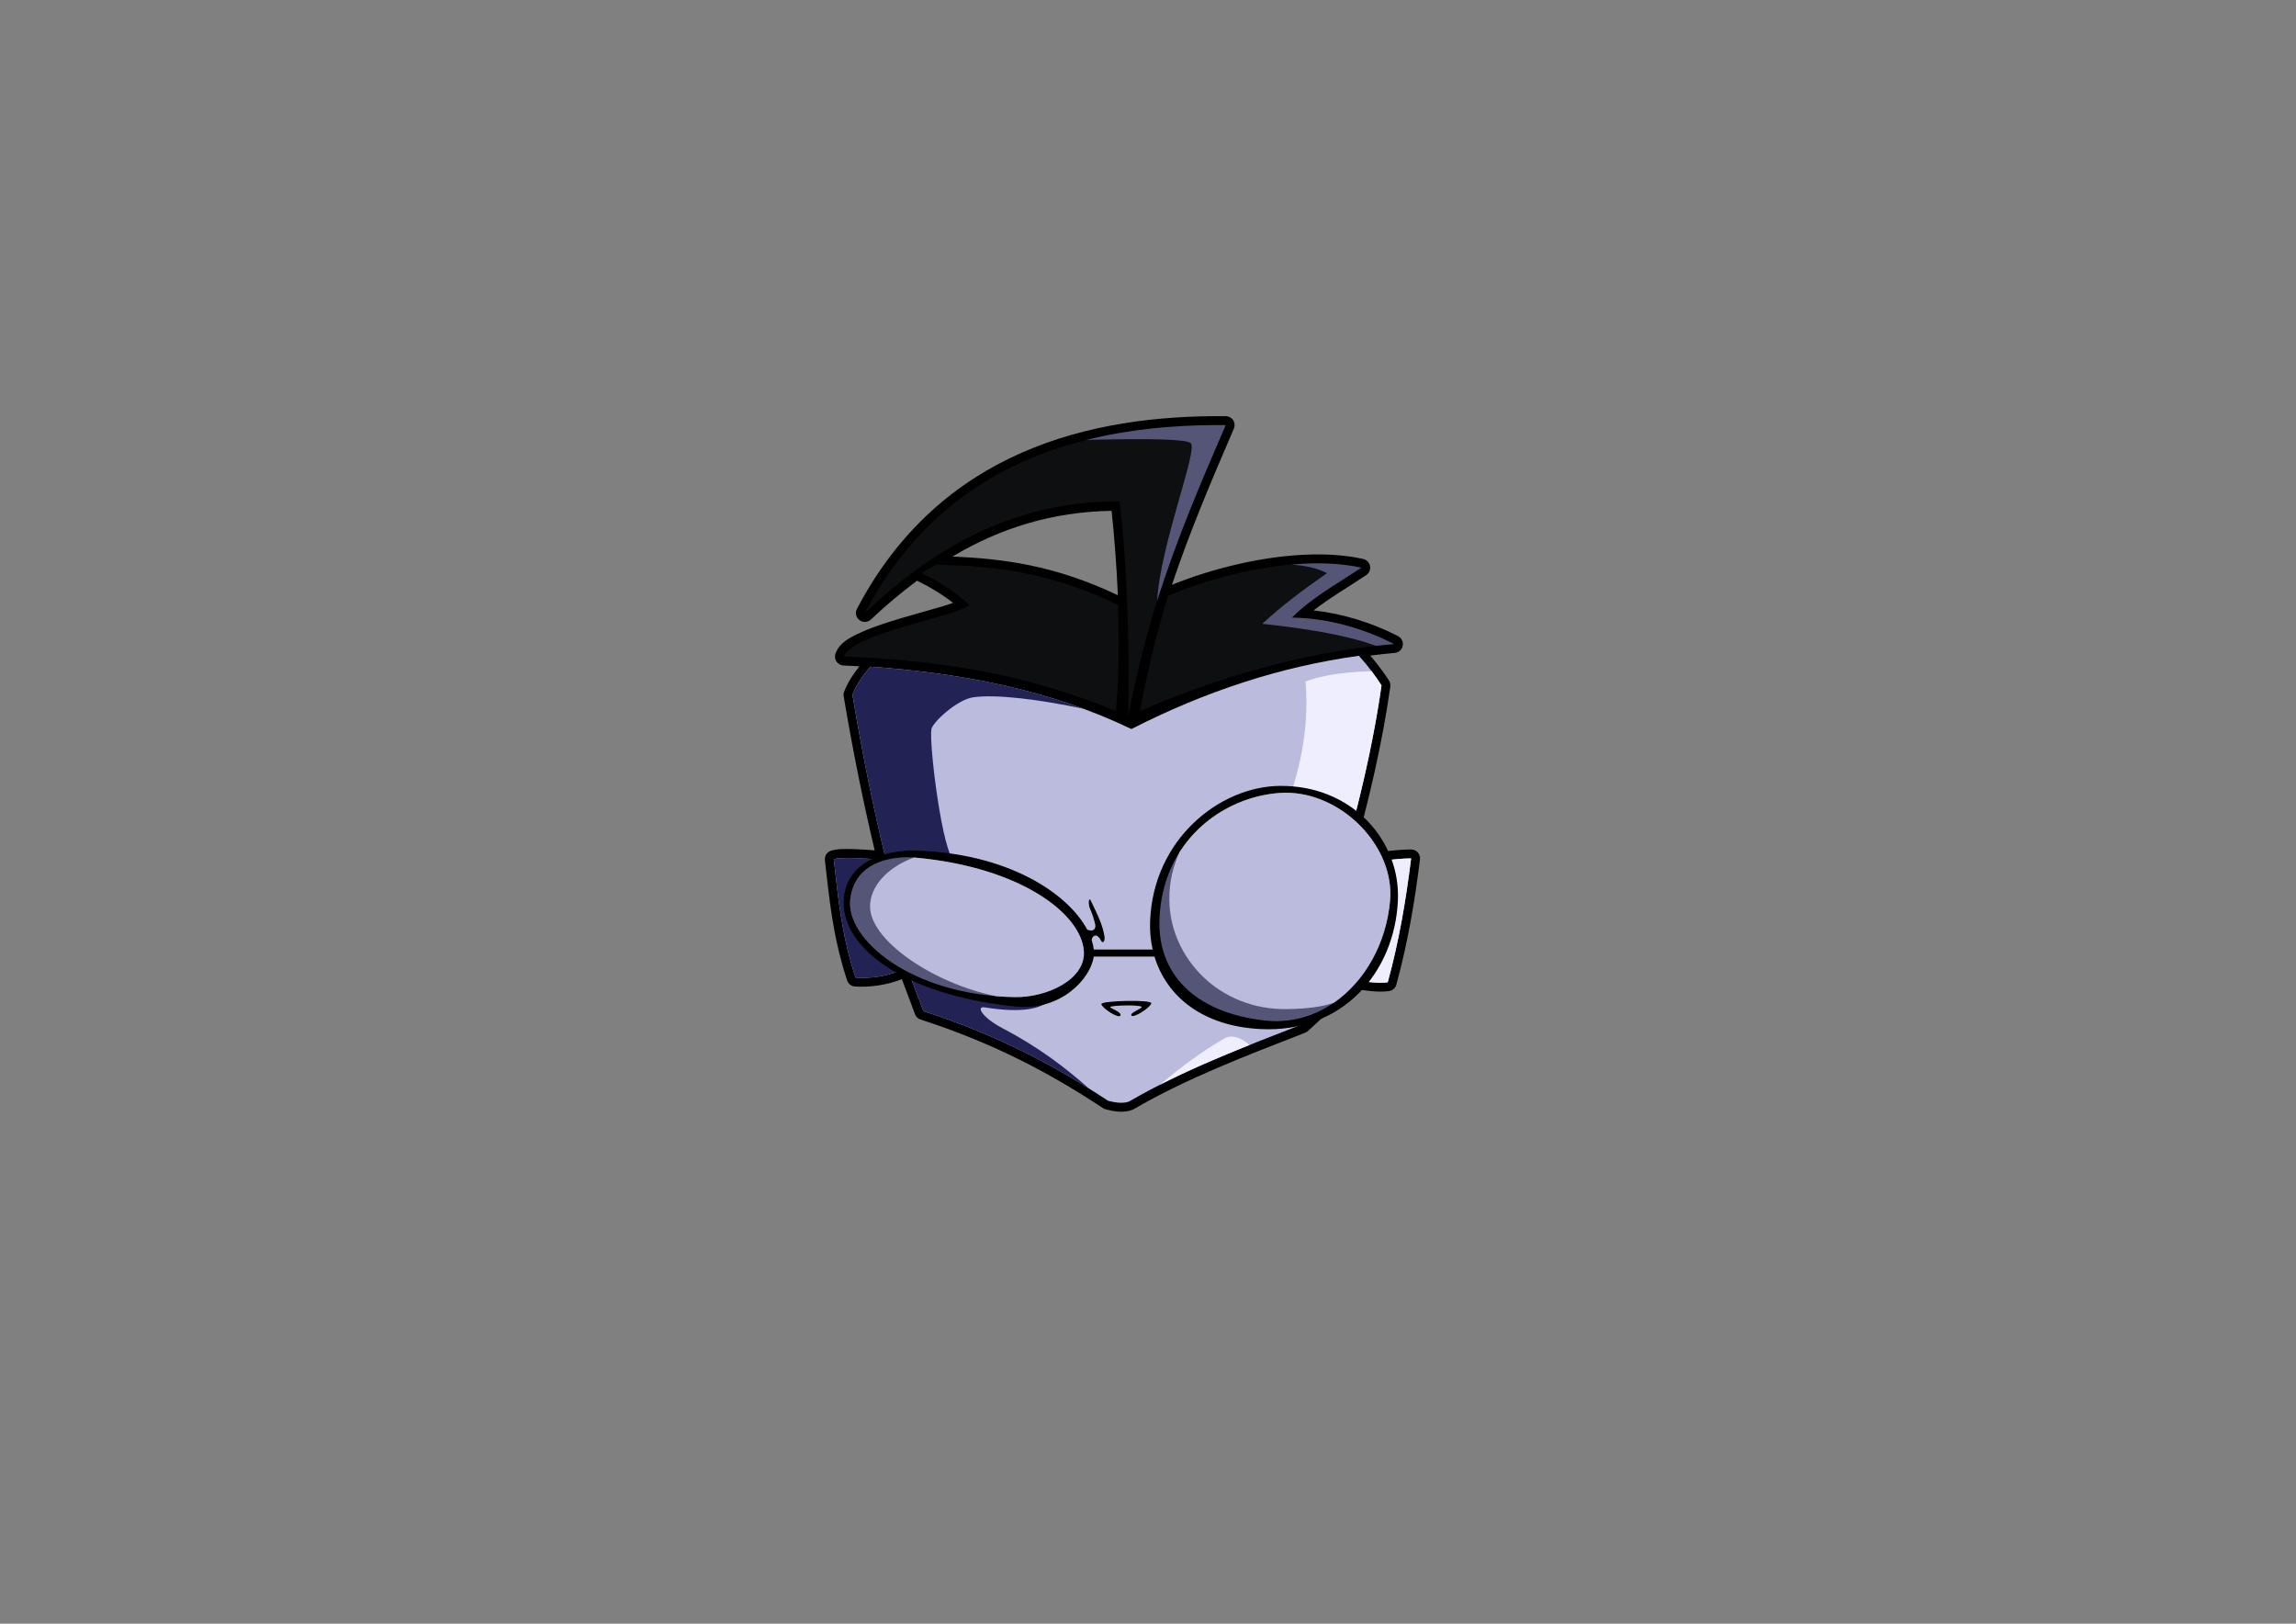 <?xml version="1.0" encoding="UTF-8" standalone="no"?>
<!-- Created with Inkscape (http://www.inkscape.org/) -->
<svg
   xmlns:dc="http://purl.org/dc/elements/1.1/"
   xmlns:cc="http://web.resource.org/cc/"
   xmlns:rdf="http://www.w3.org/1999/02/22-rdf-syntax-ns#"
   xmlns:svg="http://www.w3.org/2000/svg"
   xmlns="http://www.w3.org/2000/svg"
   xmlns:sodipodi="http://sodipodi.sourceforge.net/DTD/sodipodi-0.dtd"
   xmlns:inkscape="http://www.inkscape.org/namespaces/inkscape"
   width="1052.362"
   height="744.094"
   id="svg2"
   sodipodi:version="0.32"
   inkscape:version="0.45.1"
   version="1.0"
   sodipodi:docbase="E:\Dib"
   sodipodi:docname="Dib.svg"
   inkscape:output_extension="org.inkscape.output.svg.inkscape"
   inkscape:export-filename="E:\Dib\Dib.png"
   inkscape:export-xdpi="90"
   inkscape:export-ydpi="90">
  <rect width="100%" height="100%" fill="#808080" stroke="none"/>
  <defs
     id="defs4" />
  <sodipodi:namedview
     id="base"
     pagecolor="#ffffff"
     bordercolor="#666666"
     borderopacity="1.0"
     inkscape:pageopacity="0"
     inkscape:pageshadow="2"
     inkscape:zoom="1.4416548"
     inkscape:cx="633.10294"
     inkscape:cy="295.31858"
     inkscape:document-units="px"
     inkscape:current-layer="layer1"
     width="1052.362px"
     height="744.094px"
     inkscape:window-width="1600"
     inkscape:window-height="1120"
     inkscape:window-x="-8"
     inkscape:window-y="-8" />
  <g
     inkscape:label="Ebene 1"
     inkscape:groupmode="layer"
     id="layer1">
    <path
       sodipodi:type="inkscape:offset"
       inkscape:radius="4.0819879"
       inkscape:original="M 561.78125 194.8125 C 500.59758 194.22014 433.7231 209.91264 396.4375 280.875 C 429.03571 249.92437 466.37219 229.41675 513.21875 229.8125 C 516.38806 258.02017 517.79603 290.64459 517.15625 328.375 C 527.03718 275.27977 543.68601 236.83631 561.78125 194.8125 z M 601.65625 258.1875 C 578.22894 258.61945 552.51754 265.60064 535.34375 273.03125 C 528.76271 294.66712 525.31014 310.83821 522.5 325.875 C 555.69716 311.26597 598.19121 298.4416 638.9375 295.15625 C 624.75545 287.81173 608.24713 283.23905 592.15625 283.03125 C 601.62384 273.57027 612.61344 267.76076 623.9375 260.15625 C 617.03367 258.62371 609.46535 258.04352 601.65625 258.1875 z M 429.28125 258.75 C 426.71364 260.05952 424.15729 261.34673 422.5 262.65625 C 430.65276 266.64633 438.03163 271.41926 444.28125 277.3125 C 438.49076 282.60158 390.92306 289.98951 386.78125 300.875 C 427.92973 302.42303 469.34165 308.22177 511.4375 325.875 C 512.91603 313.04868 512.91212 295.81077 512.5 277.3125 C 480.2033 261.51868 455.02598 259.56788 429.28125 258.75 z M 622.84375 300.53125 C 587.11492 305.43659 552.38668 316.80807 518.5625 334.09375 C 480.83811 315.94376 440.45636 308.50344 398.9375 305.53125 C 395.8253 309.06874 392.88733 312.95026 390.71875 318.375 C 394.96487 343.6131 399.9143 368.85566 406.0625 394.09375 C 395.18921 393.25043 385.49762 392.71034 382.15625 393.75 C 384.16553 411.0508 385.56611 427.98193 392.15625 448.03125 C 399.25065 448.39054 406.73473 447.73981 415.71875 443.375 C 418.21875 450.04168 420.71875 456.70833 423.21875 463.375 C 457.41515 474.34634 484.07528 488.7262 507.84375 504.4375 C 511.46903 505.37854 514.8235 505.76901 517.5 504.8125 C 542.02663 490.49085 569.4826 480.06311 596.78125 469.4375 C 604.28126 462.53273 611.78125 455.65476 619.28125 448.75 C 626.18511 450.0986 632.01171 450.70969 636.0625 450.15625 C 641.26209 431.22767 644.42612 412.30357 646.78125 393.375 C 638.6731 393.38147 626.42878 395.47386 614.65625 397.3125 C 622.48365 369.98363 629.18568 342.3712 633.21875 314.09375 C 630.59752 309.98552 627.36351 305.58875 622.84375 300.53125 z "
       style="fill:#000000;fill-rule:evenodd;stroke:#000000;stroke-width:0;stroke-linecap:butt;stroke-linejoin:miter;stroke-opacity:0;stroke-miterlimit:4;stroke-dasharray:none"
       id="path3242"
       d="M 561.812,190.719 C 499.902,190.119 430.918,206.447 392.812,278.969 C 391.844,280.743 392.319,282.959 393.931,284.18 C 395.543,285.4 397.805,285.257 399.25,283.844 C 406.052,277.385 413.095,271.536 420.312,266.125 C 420.444,266.195 420.58,266.257 420.719,266.312 C 426.601,269.191 432.001,272.496 436.812,276.281 C 435.415,276.77 434.059,277.237 432.25,277.781 C 427.015,279.356 420.386,281.139 413.75,283.094 C 407.114,285.049 400.493,287.171 395.031,289.625 C 389.57,292.079 384.873,294.432 382.969,299.438 C 382.501,300.666 382.654,302.044 383.379,303.141 C 384.103,304.237 385.312,304.917 386.625,304.969 C 389.06,305.06 391.503,305.221 393.938,305.344 C 391.362,308.532 388.844,312.107 386.938,316.875 C 386.655,317.568 386.569,318.324 386.688,319.062 C 390.645,342.585 395.322,366.125 400.906,389.688 C 397.616,389.466 394.158,389.197 391.406,389.125 C 387.07,389.011 383.869,388.932 380.938,389.844 C 379.06,390.427 377.864,392.266 378.094,394.219 C 380.093,411.432 381.532,428.779 388.281,449.312 C 388.813,450.902 390.263,452.005 391.938,452.094 C 398.321,452.417 405.456,451.776 413.375,448.719 C 415.387,454.083 417.395,459.448 419.406,464.812 C 419.846,465.972 420.789,466.869 421.969,467.25 C 455.765,478.093 482.041,492.275 505.594,507.844 C 505.968,508.086 506.38,508.266 506.812,508.375 C 510.765,509.401 514.849,510.095 518.875,508.656 C 519.113,508.574 519.343,508.469 519.562,508.344 C 543.689,494.256 570.93,483.884 598.25,473.25 C 598.724,473.062 599.159,472.786 599.531,472.438 C 606.55,465.976 613.568,459.527 620.594,453.062 C 626.739,454.171 632.183,454.794 636.625,454.188 C 638.234,453.967 639.56,452.813 640,451.25 C 645.272,432.059 648.474,412.917 650.844,393.875 C 650.991,392.71 650.629,391.539 649.852,390.659 C 649.074,389.78 647.955,389.278 646.781,389.281 C 639.55,389.287 629.953,390.78 620.281,392.312 C 627.396,366.86 633.482,341.076 637.25,314.656 C 637.384,313.698 637.174,312.724 636.656,311.906 C 634.412,308.388 631.536,304.551 628.062,300.438 C 631.806,299.981 635.533,299.518 639.25,299.219 C 641.063,299.073 642.56,297.745 642.923,295.963 C 643.285,294.18 642.424,292.373 640.812,291.531 C 628.974,285.4 615.625,281.267 602.094,279.719 C 609.405,273.998 617.577,269.334 626.219,263.531 C 627.575,262.619 628.256,260.985 627.95,259.38 C 627.644,257.774 626.409,256.506 624.812,256.156 C 617.505,254.534 609.654,253.945 601.594,254.094 C 578.827,254.514 554.686,260.88 537.156,268 C 545.484,243.17 555.206,220.415 565.531,196.438 C 566.082,195.179 565.963,193.727 565.214,192.576 C 564.465,191.424 563.186,190.726 561.812,190.719 L 561.812,190.719 z M 509.5,234.094 C 510.774,246.173 511.76,259.024 512.375,272.781 C 483.364,258.969 459.656,256.058 436.594,255.031 C 458.264,242.112 482.215,234.532 509.5,234.094 z " />
    <path
       id="path2170"
       style="fill:#0e0f10;fill-rule:evenodd;stroke:#000000;stroke-width:0;stroke-linecap:butt;stroke-linejoin:miter;stroke-opacity:0;fill-opacity:1;stroke-miterlimit:4;stroke-dasharray:none"
       d="M 396.429,280.88 C 429.027,249.93 466.368,229.413 513.214,229.809 C 516.384,258.016 517.783,290.65 517.143,328.38 C 527.024,275.285 543.69,236.833 561.786,194.809 C 500.602,194.216 433.714,209.918 396.429,280.88 z M 386.786,300.88 C 427.934,302.428 469.333,308.227 511.429,325.88 C 512.907,313.054 512.912,295.807 512.5,277.309 C 480.203,261.515 455.03,259.555 429.286,258.737 C 426.718,260.047 424.157,261.356 422.5,262.666 C 430.653,266.656 438.036,271.416 444.286,277.309 C 438.495,282.598 390.928,289.995 386.786,300.88 z M 522.5,325.88 C 525.31,310.843 528.776,294.659 535.357,273.023 C 558.255,263.116 596.313,254.036 623.929,260.166 C 612.605,267.77 601.61,273.562 592.143,283.023 C 608.234,283.231 624.747,287.821 638.929,295.166 C 598.182,298.451 555.697,311.271 522.5,325.88 z " />
    <path
       style="fill:#555577;fill-rule:evenodd;stroke:#000000;stroke-width:0;stroke-linecap:butt;stroke-linejoin:miter;stroke-opacity:0;fill-opacity:1;stroke-miterlimit:4;stroke-dasharray:none"
       d="M 556.031 194.812 C 536.778 194.958 517.071 196.822 498 201.594 C 526.492 200.875 543.584 201.24 545.719 203.031 C 549.382 205.814 531.733 249.64 530.406 275.281 C 539.376 246.792 550.284 221.514 561.781 194.812 C 559.869 194.794 557.953 194.798 556.031 194.812 z M 601.656 258.188 C 598.45 258.247 595.201 258.462 591.938 258.75 C 597.968 259.12 603.509 260.221 608.219 262.656 C 597.07 270.394 586.861 278.137 578.562 285.875 C 598.833 288.052 617.165 291.013 630.688 295.969 C 633.443 295.664 636.194 295.377 638.938 295.156 C 624.755 287.812 608.247 283.239 592.156 283.031 C 601.624 273.57 612.613 267.761 623.938 260.156 C 617.034 258.624 609.465 258.044 601.656 258.188 z "
       id="path3169" />
    <path
       style="fill:#bbbbdd;fill-rule:evenodd;stroke:#000000;stroke-width:0;stroke-linecap:butt;stroke-linejoin:miter;stroke-opacity:0;fill-opacity:1;stroke-miterlimit:4;stroke-dasharray:none"
       d="M 518.571,334.094 C 480.847,315.944 440.447,308.495 398.929,305.523 C 395.816,309.061 392.883,312.955 390.714,318.38 C 394.96,343.618 399.923,368.856 406.071,394.094 C 395.198,393.251 385.484,392.698 382.143,393.737 C 384.152,411.038 385.553,427.974 392.143,448.023 C 399.237,448.382 406.73,447.745 415.714,443.38 C 418.214,450.047 420.714,456.714 423.214,463.38 C 457.411,474.352 484.089,488.74 507.857,504.452 C 511.482,505.393 514.823,505.765 517.5,504.809 C 542.027,490.487 569.487,480.077 596.786,469.452 C 604.286,462.547 611.786,455.642 619.286,448.737 C 626.19,450.086 632.021,450.719 636.071,450.166 C 641.271,431.237 644.431,412.309 646.786,393.38 C 638.678,393.387 626.415,395.47 614.643,397.309 C 622.47,369.98 629.181,342.372 633.214,314.094 C 630.593,309.986 627.377,305.581 622.857,300.523 C 587.128,305.428 552.396,316.809 518.571,334.094 z "
       id="path3177"
       sodipodi:nodetypes="cccccccccccccccccc" />
    <path
       style="fill:#222255;fill-rule:evenodd;stroke:#000000;stroke-width:0;stroke-linecap:butt;stroke-linejoin:miter;stroke-opacity:0;fill-opacity:1;stroke-miterlimit:4;stroke-dasharray:none"
       d="M 398.938 305.531 C 395.825 309.069 392.887 312.95 390.719 318.375 C 394.965 343.613 399.914 368.856 406.062 394.094 C 395.189 393.25 385.498 392.71 382.156 393.75 C 384.166 411.051 385.566 427.982 392.156 448.031 C 399.251 448.391 406.735 447.74 415.719 443.375 C 418.219 450.042 420.719 456.708 423.219 463.375 C 453.247 473.009 477.477 485.296 499.031 498.781 C 488.486 489.379 476.052 479.858 459.188 471.031 C 450.602 466.537 446.99 460.962 451.375 461.656 C 469.098 464.464 477.205 462.164 481.812 458.031 C 467.062 436.86 452.313 415.671 437.562 394.5 C 432.029 391.843 425.76 341.153 426.906 334.125 C 427.384 331.194 438.496 320.599 446.156 319.531 C 456.778 318.051 476.67 320.588 496.656 324.812 C 465.365 313.259 432.516 307.935 398.938 305.531 z "
       id="path3214" />
    <path
       id="path3196"
       style="fill:#eeeeff;fill-rule:evenodd;stroke:#000000;stroke-width:0;stroke-linecap:butt;stroke-linejoin:miter;stroke-opacity:0;fill-opacity:1;stroke-miterlimit:4;stroke-dasharray:none"
       d="M 628.406,307.594 C 614.171,308.015 604.991,309.804 598.406,312.312 C 600.285,336.925 594.83,355.066 588.75,372.656 L 620.156,377.25 C 625.592,356.467 630.17,335.473 633.219,314.094 C 631.895,312.019 630.406,309.866 628.688,307.594 C 628.598,307.596 628.496,307.591 628.406,307.594 z M 564.156,475.031 C 563.179,475.076 562.207,475.329 561.25,475.875 C 551.284,481.558 541.604,488.712 531.688,497.094 C 544.891,490.373 558.718,484.491 572.75,478.875 C 570.436,476.956 567.316,474.886 564.156,475.031 z M 646.781,393.375 C 639.726,393.381 629.537,394.973 619.25,396.594 L 619.25,448.781 C 619.261,448.771 619.27,448.76 619.281,448.75 C 626.185,450.099 632.012,450.71 636.062,450.156 C 641.262,431.228 644.426,412.304 646.781,393.375 z " />
    <path
       style="fill:#000000;fill-rule:evenodd;stroke:#000000;stroke-width:0;stroke-linecap:butt;stroke-linejoin:miter;stroke-opacity:0;fill-opacity:1;stroke-miterlimit:4;stroke-dasharray:none"
       d="M 586.438 360.156 C 559.014 360.499 528.686 384.504 527.156 421.938 C 526.971 426.459 527.351 430.908 528.312 435.156 L 501.344 435.156 C 501.178 433.73 500.833 432.277 500.344 430.781 C 500.729 428.309 503.059 427.679 504.656 431.062 C 505.424 432.688 506.546 431.264 506.25 429.281 C 505.475 424.086 503.287 419.626 500 412.844 C 498.92 410.616 498.803 414.442 499.469 416.062 C 500.588 418.787 501.332 420.692 501.969 423.562 C 502.557 426.216 500.486 427.024 498.312 426 C 489.343 409.215 461.699 390.948 419.656 389.812 C 408.699 389.507 388.503 393.135 386.781 411.594 C 384.815 432.678 411.666 455.622 465.344 461.25 C 486.38 463.471 499.879 448.406 501.312 438.375 L 529.156 438.375 C 534.6 456.345 550.814 470.263 577.844 471.594 C 615.577 473.434 639.253 445.403 640.719 412.656 C 641.953 385.093 619.576 359.747 586.438 360.156 z M 516.344 458.688 C 510.531 458.804 504.678 459.348 504.812 460.156 C 505.132 462.077 512.932 467.075 513.562 465.344 C 514.199 463.595 508.122 461.945 508.938 461.406 C 510.01 460.698 522.398 460.401 523.219 461.406 C 523.835 462.162 517.814 463.956 518.562 465.344 C 519.341 466.787 527.093 461.926 527.688 459.812 C 527.945 458.896 522.156 458.571 516.344 458.688 z "
       id="path3183" />
    <path
       id="path3181"
       style="fill:#555577;fill-rule:evenodd;stroke:#000000;stroke-width:0;stroke-linecap:butt;stroke-linejoin:miter;stroke-opacity:0;fill-opacity:1;stroke-miterlimit:4;stroke-dasharray:none"
       d="M 579.643,467.666 C 609.733,471.089 634.375,444.787 637.143,412.666 C 639.35,387.058 613.369,361.385 586.429,363.38 C 560.009,365.311 532.384,385.767 531.429,421.952 C 530.809,445.431 546.508,463.896 579.643,467.666 z M 419.643,393.023 C 410.486,392.189 391.671,393.881 389.643,412.309 C 387.676,430.178 417.042,455.99 465,456.952 C 479.779,457.248 497.712,448.88 496.786,435.88 C 495.541,418.422 467.25,397.359 419.643,393.023 z " />
    <path
       style="fill:#bbbbdd;fill-rule:evenodd;stroke:#000000;stroke-width:0;stroke-linecap:butt;stroke-linejoin:miter;stroke-opacity:0;fill-opacity:1;stroke-miterlimit:4;stroke-dasharray:none"
       d="M 588.938 363.281 C 588.098 363.29 587.279 363.313 586.438 363.375 C 569.005 364.649 551.068 373.993 540.594 390.594 C 537.858 396.722 535.884 403.553 535.969 412.469 C 536.218 438.826 558.722 463.136 590.375 462.438 C 599.537 462.235 606.105 461.376 611.375 459.531 C 625.625 449.697 635.467 432.259 637.156 412.656 C 639.294 387.849 614.952 362.997 588.938 363.281 z M 418.906 392.969 C 406.217 397.71 398.997 406.353 398.781 415.062 C 398.383 430.682 427.376 450.532 456.562 456.531 C 459.304 456.761 462.121 456.88 465 456.938 C 479.779 457.234 497.708 448.875 496.781 435.875 C 495.537 418.417 467.263 397.367 419.656 393.031 C 419.423 393.01 419.151 392.986 418.906 392.969 z "
       id="path3206" />
  </g>
</svg>
